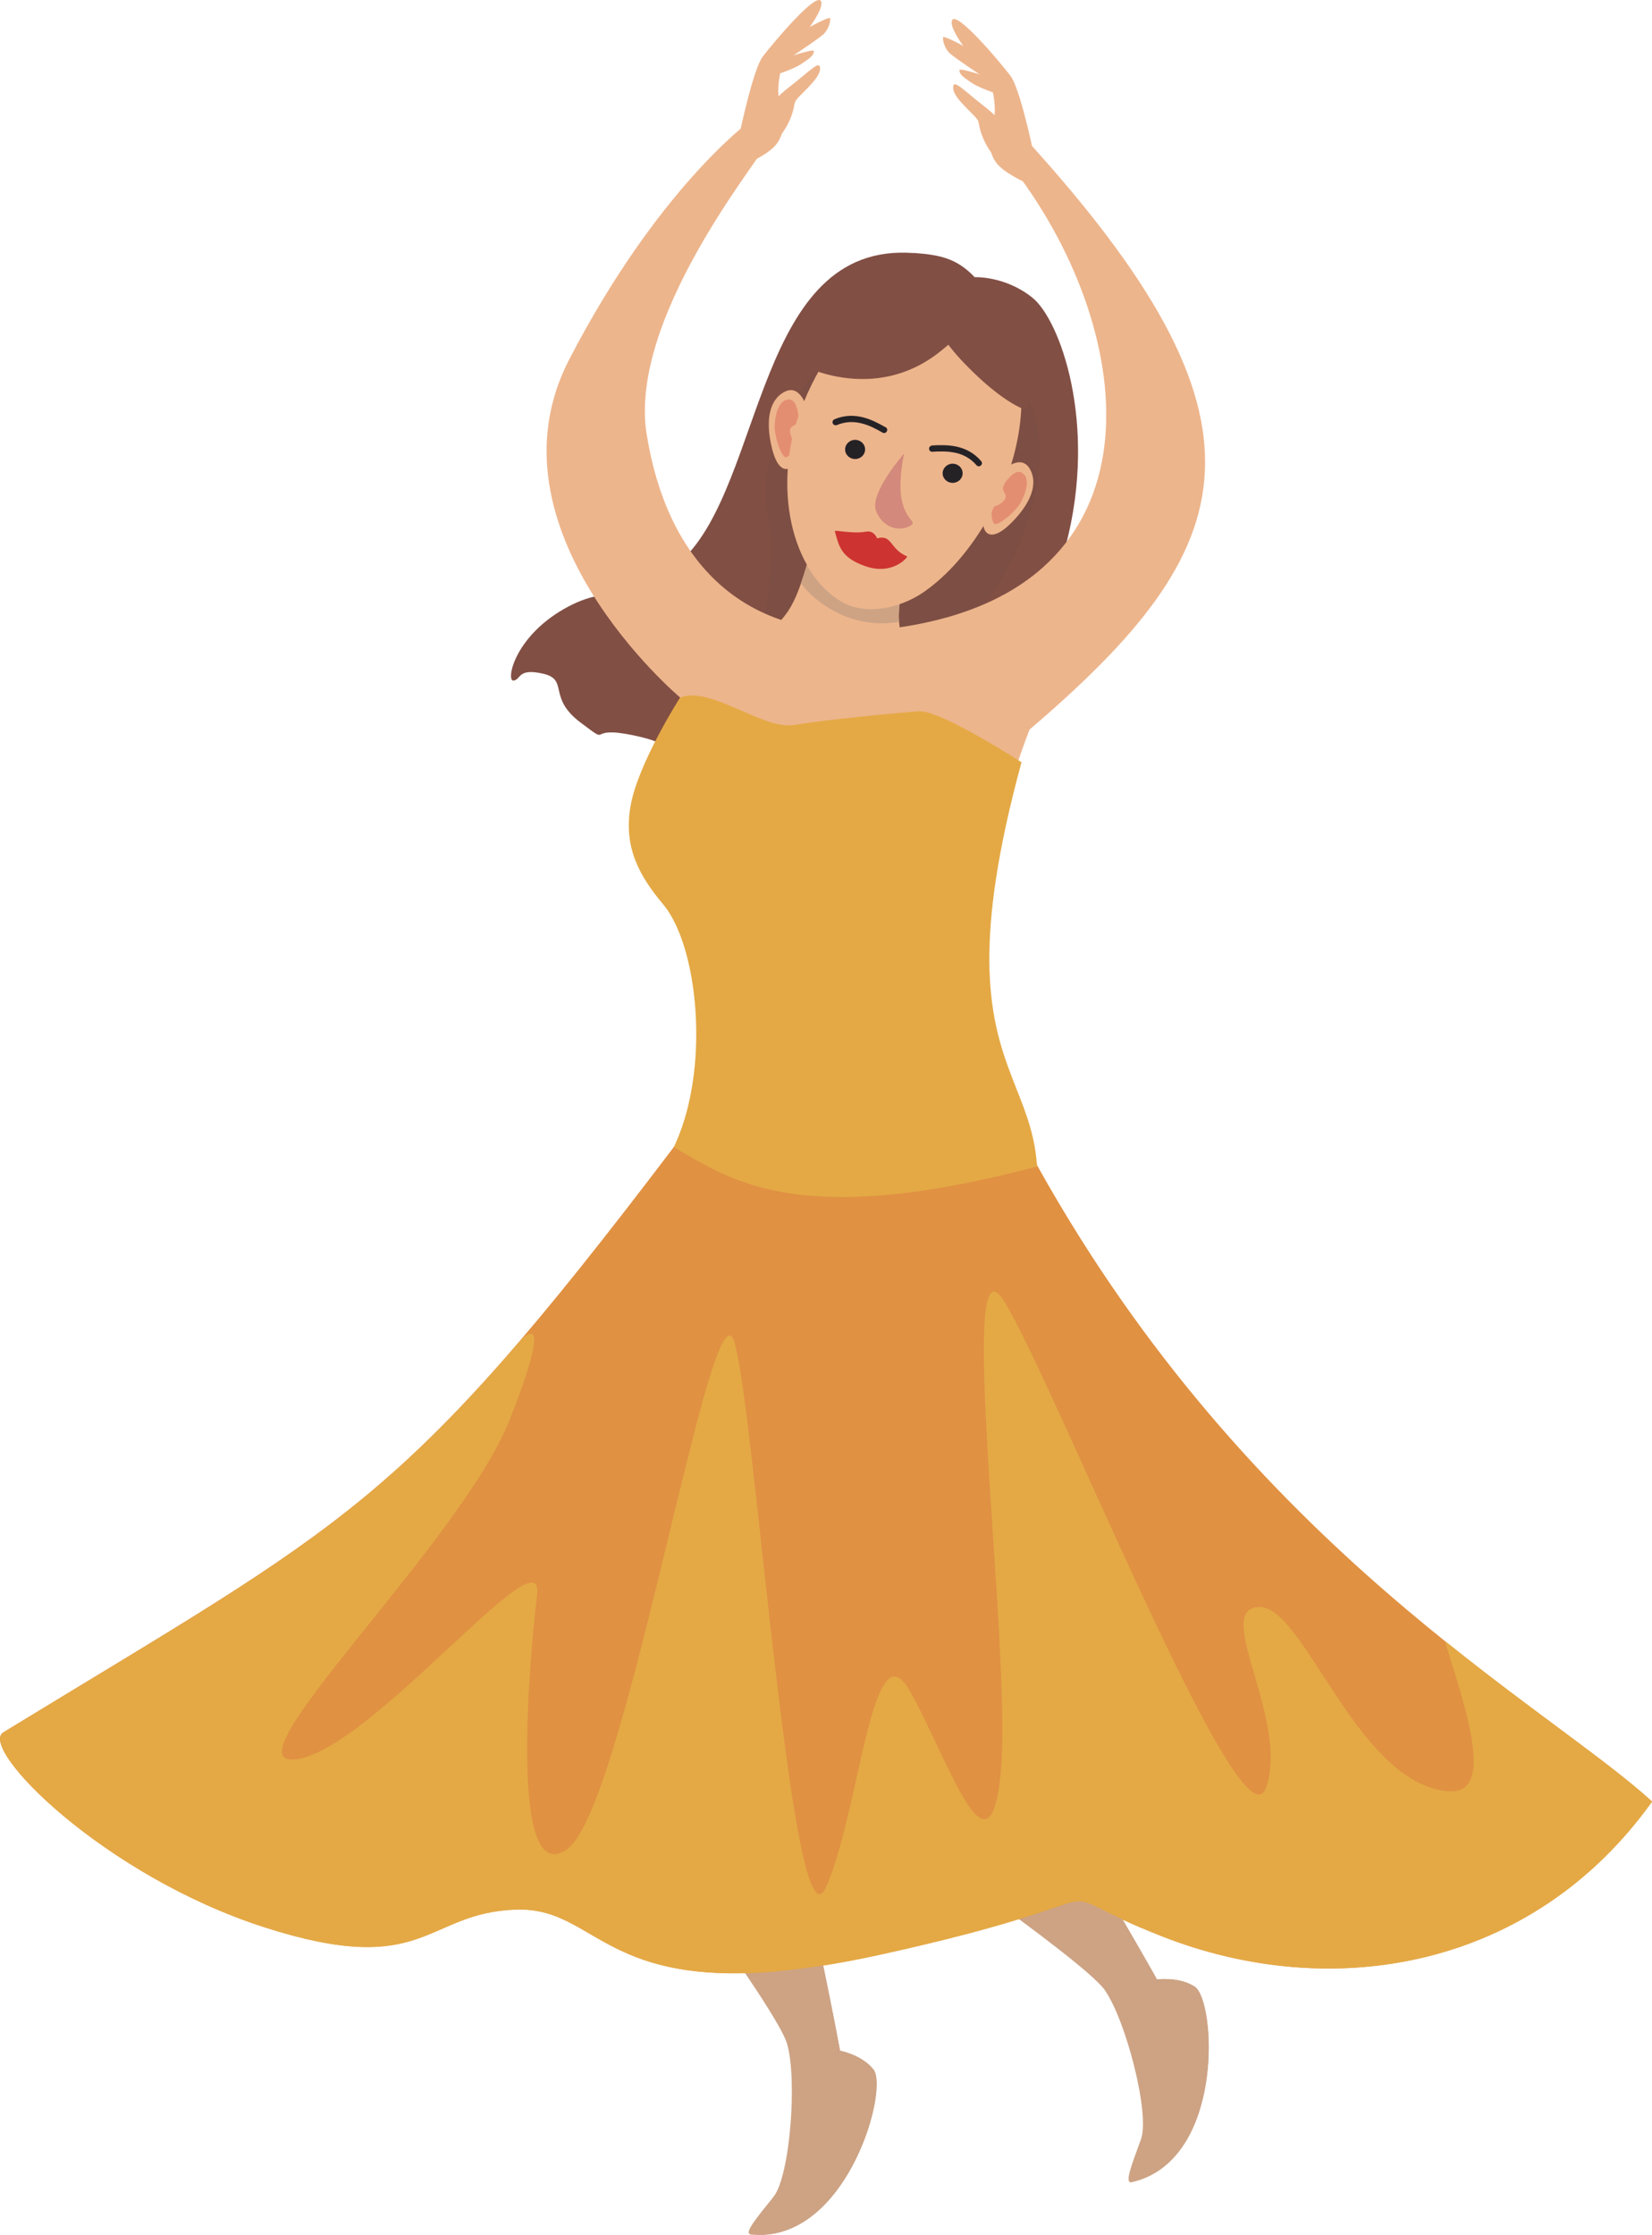 <?xml version="1.0" encoding="UTF-8"?>
<!DOCTYPE svg PUBLIC "-//W3C//DTD SVG 1.1//EN" "http://www.w3.org/Graphics/SVG/1.1/DTD/svg11.dtd">
<!-- Creator: CorelDRAW -->
<svg xmlns="http://www.w3.org/2000/svg" xml:space="preserve" width="68.12mm" height="92.118mm" style="shape-rendering:geometricPrecision; text-rendering:geometricPrecision; image-rendering:optimizeQuality; fill-rule:evenodd; clip-rule:evenodd"
viewBox="0 0 12.061 16.31"
 xmlns:xlink="http://www.w3.org/1999/xlink">
 <defs>
  <style type="text/css">
   <![CDATA[
    .fil8 {fill:#252226}
    .fil1 {fill:#7D4E43}
    .fil0 {fill:#824F44}
    .fil9 {fill:#CD3431}
    .fil4 {fill:#CDA384}
    .fil7 {fill:#D3897B}
    .fil3 {fill:#E48E71}
    .fil5 {fill:#E4A945}
    .fil2 {fill:#EDB58C}
    .fil6 {fill:#E09142}
   ]]>
  </style>
 </defs>
 <g id="图层_x0020_1">
  <path class="fil0" d="M6.671 1.847c-1.154,-0.088 -1.089,1.681 -1.694,2.243 -0.389,0.361 -0.494,0.144 -0.861,0.355 -0.367,0.211 -0.422,0.528 -0.367,0.522 0.056,-0.006 0.028,-0.094 0.217,-0.05 0.189,0.044 0.028,0.172 0.272,0.356 0.244,0.183 0.022,0.017 0.389,0.094 0.367,0.078 0.156,0.128 0.628,0.35 0.472,0.222 0.786,0.18 1.522,-0.056 0.736,-0.235 0.772,-0.794 1.005,-1.683 0.233,-0.889 -0.044,-1.644 -0.244,-1.805 -0.2,-0.161 -0.422,-0.15 -0.422,-0.15 -0.13,-0.137 -0.252,-0.163 -0.444,-0.177z"/>
  <path class="fil1" d="M7.158 2.515c0.138,0.103 0.385,0.34 0.422,0.619 0.109,0.824 -0.617,1.837 -1.45,2.033 -0.683,0.161 -1.386,0.219 -1.193,0.004 0.598,-0.666 0.651,-0.298 0.693,-1.143 0.011,-0.222 -0.105,-0.396 0.01,-0.745 0.114,-0.349 0.302,-0.581 0.335,-0.57 0.033,0.01 1.184,-0.198 1.184,-0.198z"/>
  <path class="fil2" d="M7.282 3.464c0.039,-0.035 0.175,-0.163 0.241,-0.034 0.066,0.129 -0.032,0.283 -0.151,0.397 -0.12,0.115 -0.186,0.084 -0.195,-0.004 -0.008,-0.089 0.104,-0.359 0.104,-0.359z"/>
  <path class="fil3" d="M7.371 3.482c0.012,-0.01 0.059,-0.065 0.102,-0.023 0.044,0.041 0.021,0.127 -0.017,0.201 -0.038,0.074 -0.175,0.186 -0.198,0.161 -0.023,-0.025 -0.03,-0.12 0.008,-0.128 0.037,-0.008 0.091,-0.051 0.073,-0.085 -0.018,-0.034 -0.022,-0.047 -0.012,-0.069 0.01,-0.022 0.045,-0.056 0.045,-0.056z"/>
  <path class="fil2" d="M5.906 3.021c-0.015,-0.05 -0.064,-0.231 -0.188,-0.156 -0.124,0.075 -0.121,0.257 -0.079,0.418 0.042,0.16 0.114,0.169 0.168,0.098 0.054,-0.071 0.099,-0.36 0.099,-0.36z"/>
  <path class="fil3" d="M5.821 2.99c-0.005,-0.015 -0.016,-0.086 -0.075,-0.073 -0.059,0.012 -0.084,0.097 -0.09,0.18 -0.006,0.083 0.051,0.25 0.084,0.24 0.033,-0.009 0.088,-0.086 0.061,-0.113 -0.027,-0.027 -0.05,-0.091 -0.017,-0.111 0.033,-0.019 0.043,-0.028 0.046,-0.053 0.003,-0.024 -0.009,-0.071 -0.009,-0.071z"/>
  <path class="fil4" d="M5.212 9.375c0,0 -0.946,1.389 -1.175,2.075 -0.229,0.687 0.198,1.251 0.366,1.496 0.168,0.244 1.267,1.709 1.343,1.969 0.076,0.259 0.023,0.965 -0.099,1.118 -0.122,0.153 -0.222,0.269 -0.164,0.275 0.694,0.07 1.009,-1.057 0.894,-1.204 -0.084,-0.107 -0.244,-0.137 -0.244,-0.137 0,0 -0.256,-1.406 -0.485,-2.009 -0.229,-0.603 -0.534,-1.03 -0.534,-1.03 0,-3.54112e-005 0.74,-1.015 0.992,-1.435 0.252,-0.42 0.359,-0.641 0.359,-0.641l-1.251 -0.477z"/>
  <path class="fil4" d="M5.78 9.448c0,0 -0.45,1.619 -0.446,2.343 0.004,0.724 0.59,1.121 0.827,1.299 0.237,0.177 1.749,1.212 1.904,1.433 0.156,0.221 0.332,0.907 0.265,1.09 -0.067,0.184 -0.124,0.326 -0.067,0.313 0.68,-0.157 0.616,-1.325 0.459,-1.427 -0.114,-0.074 -0.275,-0.052 -0.275,-0.052 0,0 -0.694,-1.249 -1.105,-1.746 -0.41,-0.497 -0.837,-0.804 -0.837,-0.804 0,-1.77056e-005 0.375,-1.199 0.478,-1.677 0.104,-0.478 0.134,-0.722 0.134,-0.722l-1.338 -0.05z"/>
  <path class="fil2" d="M4.721 3.169c-0.133,-0.833 0.8,-1.972 0.867,-2.105 0.067,-0.133 -0.122,-0.172 -0.122,-0.172 1.77056e-005,0 -0.667,0.489 -1.311,1.733 -0.644,1.244 0.811,2.466 0.811,2.466 0,-1.77056e-005 -0.183,0.505 -0.239,0.816 -0.056,0.311 0.089,0.489 0.256,0.689 0.596,0.684 0.396,1.362 0.112,1.871 0.144,0.111 2.315,0.29 2.482,0.045 -0.349,-0.881 -0.639,-1.663 -0.061,-3.187 1.557,-1.329 1.878,-2.235 -0.062,-4.348l-0.122 0.169c0.936,1.144 1.235,3.013 -0.578,3.399 -0.168,0.036 -0.322,0.053 -0.461,0.058 -0.897,0.032 -1.427,-0.53 -1.572,-1.435z"/>
  <path class="fil5" d="M4.965 5.091c0,0 -0.306,0.478 -0.361,0.789 -0.056,0.311 0.072,0.522 0.239,0.722 0.273,0.328 0.351,1.307 0.034,1.849 1.36,0.466 2.361,0.952 2.594,0.755 0.44,-1.489 -0.721,-1.051 -0.013,-3.643 0,-3.54112e-005 -0.593,-0.383 -0.748,-0.372 -0.156,0.011 -0.683,0.061 -0.911,0.1 -0.228,0.039 -0.611,-0.289 -0.833,-0.2z"/>
  <path class="fil6" d="M7.576 8.512c1.558,2.794 3.71,3.927 4.485,4.636 -0.867,1.213 -2.319,1.476 -3.574,0.985 -1.022,-0.4 -0.045,-0.311 -2.066,0.133 -2.022,0.444 -1.989,-0.352 -2.655,-0.33 -0.666,0.022 -0.655,0.507 -1.833,0.13 -1.178,-0.378 -2.088,-1.303 -1.911,-1.422 2.536,-1.549 2.896,-1.634 4.897,-4.272 0.422,0.242 0.905,0.604 2.657,0.14z"/>
  <path class="fil2" d="M6.708 3.997c-0.36,0.709 0.067,0.839 0.011,0.855 -0.056,0.017 -0.533,0.139 -0.872,0.011 -0.339,-0.128 -0.267,-0.222 -0.267,-0.222 0.208,-0.176 0.238,-0.241 0.383,-0.778l0.744 0.133z"/>
  <path class="fil2" d="M6.744 4.321c-0.18,0.125 -0.431,0.167 -0.595,0.072 -0.377,-0.22 -0.506,-0.844 -0.311,-1.38 0.269,-0.74 0.9,-1.193 1.333,-0.802 0.595,0.538 0.17,1.696 -0.427,2.11z"/>
  <path class="fil0" d="M7.173 2.096c0,0 0.178,0.078 -0.306,0.467 -0.483,0.389 -1.016,0.1 -1.016,0.1 0,0 0.355,-0.528 0.622,-0.628 0.267,-0.1 0.7,0.061 0.7,0.061z"/>
  <path class="fil0" d="M6.812 2.196c0,0 -0.072,0.144 0.228,0.455 0.3,0.311 0.461,0.344 0.461,0.344 0,0 0.039,-0.568 -0.033,-0.739 -0.073,-0.171 -0.328,-0.193 -0.403,-0.221 -0.075,-0.028 -0.253,0.16 -0.253,0.16z"/>
  <path class="fil7" d="M6.602 3.307c0,0 -0.053,0.224 -0.013,0.366 0.039,0.141 0.116,0.134 0.047,0.169 -0.069,0.035 -0.189,0.016 -0.24,-0.113 -0.051,-0.129 0.207,-0.422 0.207,-0.422z"/>
  <path class="fil8" d="M6.243 3.35c0.04,0 0.073,-0.031 0.073,-0.07 0,-0.039 -0.033,-0.07 -0.073,-0.07 -0.04,0 -0.073,0.032 -0.073,0.07 0,0.039 0.033,0.07 0.073,0.07z"/>
  <path class="fil8" d="M6.955 3.524c0.04,0 0.073,-0.031 0.073,-0.07 1.77056e-005,-0.039 -0.033,-0.07 -0.073,-0.07 -0.04,0 -0.073,0.032 -0.073,0.07 0,0.039 0.033,0.07 0.073,0.07z"/>
  <path class="fil9" d="M6.404 3.929c-0.001,0 -0.021,-0.06 -0.081,-0.049 -0.103,0.019 -0.233,-0.017 -0.228,-0.002 0.03,0.104 0.04,0.189 0.219,0.253 0.203,0.073 0.316,-0.067 0.309,-0.07 -0.129,-0.054 -0.108,-0.163 -0.219,-0.132z"/>
  <path class="fil8" d="M6.466 3.118c0.011,0.006 0.015,0.02 0.008,0.031 -0.006,0.011 -0.02,0.015 -0.031,0.008 -0.044,-0.025 -0.095,-0.053 -0.152,-0.067 -0.055,-0.014 -0.116,-0.015 -0.181,0.012 -0.012,0.005 -0.025,-0.001 -0.03,-0.012 -0.005,-0.012 0.001,-0.025 0.012,-0.03 0.076,-0.032 0.146,-0.03 0.21,-0.014 0.062,0.016 0.117,0.046 0.163,0.072z"/>
  <path class="fil8" d="M6.804 3.252c-0.013,0.001 -0.022,0.012 -0.021,0.024 0.001,0.013 0.012,0.022 0.024,0.021 0.05,-0.003 0.108,-0.005 0.166,0.007 0.056,0.012 0.11,0.038 0.156,0.091 0.008,0.01 0.023,0.011 0.032,0.002 0.01,-0.008 0.011,-0.023 0.002,-0.032 -0.053,-0.062 -0.117,-0.092 -0.181,-0.106 -0.063,-0.013 -0.125,-0.011 -0.178,-0.008z"/>
  <path class="fil4" d="M5.891 4.122c-0.015,0.051 -0.029,0.095 -0.043,0.135 0.05,0.068 0.128,0.144 0.257,0.211 0.156,0.081 0.319,0.094 0.458,0.07 -0.003,-0.038 -0.002,-0.081 0.004,-0.128 -0.146,0.05 -0.304,0.05 -0.419,-0.016 -0.106,-0.062 -0.193,-0.156 -0.258,-0.27z"/>
  <path class="fil2" d="M5.592 0.846c0.069,-0.122 0.056,-0.122 0.192,-0.228 0.136,-0.106 0.208,-0.189 0.203,-0.111 -0.006,0.078 -0.172,0.2 -0.183,0.239 -0.011,0.039 -0.013,0.111 -0.096,0.231 -0.082,0.119 -0.174,0.175 -0.174,0.091 0,-0.083 0.058,-0.222 0.058,-0.222z"/>
  <path class="fil2" d="M5.667 0.351c0.036,-0.044 0.392,-0.244 0.394,-0.217 0.003,0.028 -0.014,0.083 -0.05,0.117 -0.036,0.033 -0.364,0.258 -0.356,0.23 0.008,-0.028 0.011,-0.131 0.011,-0.131z"/>
  <path class="fil2" d="M5.631 0.449c0.03,0.003 0.314,-0.103 0.311,-0.075 -0.003,0.028 -0.017,0.044 -0.094,0.094 -0.078,0.05 -0.231,0.092 -0.231,0.092l0.014 -0.111z"/>
  <path class="fil2" d="M5.285 1.269c0.044,-0.056 0.07,-0.08 0.099,-0.22 0.029,-0.141 0.118,-0.546 0.184,-0.635 0.067,-0.089 0.405,-0.494 0.428,-0.4 0.022,0.094 -0.271,0.412 -0.271,0.412 1.77056e-005,-1.77056e-005 -0.064,0.183 -0.036,0.308 0.028,0.125 0.056,0.244 -0.039,0.339 -0.094,0.094 -0.365,0.196 -0.365,0.196z"/>
  <path class="fil2" d="M7.354 0.985c-0.069,-0.122 -0.056,-0.122 -0.192,-0.228 -0.136,-0.106 -0.208,-0.189 -0.203,-0.111 0.005,0.078 0.172,0.2 0.183,0.239 0.011,0.039 0.013,0.111 0.096,0.231 0.082,0.119 0.174,0.175 0.174,0.091 0,-0.083 -0.058,-0.222 -0.058,-0.222z"/>
  <path class="fil2" d="M7.279 0.49c-0.036,-0.044 -0.392,-0.244 -0.394,-0.217 -0.003,0.028 0.014,0.083 0.05,0.117 0.036,0.033 0.364,0.258 0.355,0.23 -0.008,-0.028 -0.011,-0.131 -0.011,-0.131z"/>
  <path class="fil2" d="M7.315 0.588c-0.03,0.003 -0.314,-0.103 -0.311,-0.075 0.003,0.028 0.017,0.044 0.094,0.094 0.078,0.05 0.231,0.092 0.231,0.092l-0.014 -0.111z"/>
  <path class="fil2" d="M7.66 1.408c-0.044,-0.056 -0.07,-0.08 -0.099,-0.22 -0.029,-0.141 -0.117,-0.546 -0.184,-0.635 -0.067,-0.089 -0.406,-0.494 -0.428,-0.4 -0.022,0.094 0.271,0.412 0.271,0.412 0,0 0.064,0.183 0.036,0.308 -0.028,0.125 -0.056,0.244 0.039,0.339 0.094,0.094 0.365,0.196 0.365,0.196z"/>
  <path class="fil5" d="M9.241 13.05c-0.178,0.489 -1.555,-2.988 -1.911,-3.555 -0.328,-0.522 -0.004,2.072 -0.012,3.176 -0.001,0.094 -0.004,0.176 -0.01,0.246 -0.078,0.889 -0.389,-0.089 -0.666,-0.578 -0.194,-0.342 -0.296,0.231 -0.424,0.792 -0.055,0.24 -0.114,0.478 -0.187,0.641 -0.1,0.224 -0.205,-0.307 -0.303,-1.051 -0.058,-0.436 -0.114,-0.946 -0.166,-1.419 -0.025,-0.227 -0.049,-0.446 -0.072,-0.645 -0.046,-0.398 -0.088,-0.715 -0.125,-0.851 -0.125,-0.474 -0.562,2.005 -0.952,3.151 -0.094,0.277 -0.186,0.476 -0.27,0.537 -0.431,0.313 -0.278,-1.378 -0.222,-1.855 0.056,-0.478 -1.2,1.122 -1.755,1.2 -0.556,0.078 1.2,-1.578 1.555,-2.477 0.355,-0.9 0.071,-0.57 0.071,-0.57 -1.139,1.328 -1.793,1.647 -3.769,2.853 -0.177,0.119 0.733,1.044 1.911,1.422 1.178,0.378 1.166,-0.107 1.833,-0.13 0.535,-0.018 0.619,0.491 1.675,0.464 0.164,-0.004 0.352,-0.022 0.569,-0.056 0.127,-0.02 0.264,-0.046 0.411,-0.078 0.495,-0.109 0.81,-0.196 1.019,-0.261 0.542,-0.167 0.367,-0.177 0.757,0.004 0.074,0.034 0.168,0.075 0.29,0.123 1.255,0.491 2.708,0.228 3.574,-0.985 -0.318,-0.291 -0.868,-0.654 -1.514,-1.173 0.174,0.557 0.365,1.132 0.016,1.097 -0.667,-0.067 -1.044,-1.366 -1.378,-1.344 -0.333,0.022 0.233,0.833 0.056,1.322z"/>
  <path class="fil4" d="M6.008 15.177c0.044,0.106 0.178,0.3 0.056,0.622 -0.067,0.176 -0.292,0.37 -0.509,0.511 0.644,-0.011 0.934,-1.065 0.822,-1.207 -0.084,-0.107 -0.244,-0.137 -0.244,-0.137 3.54112e-005,0 -0.049,-0.268 -0.123,-0.621 -0.123,0.019 -0.237,0.033 -0.343,0.043 0.116,0.267 0.31,0.716 0.341,0.789z"/>
  <path class="fil4" d="M8.224 14.393c0.156,0.283 0.283,0.4 0.355,0.594 0.046,0.124 -0.135,0.598 -0.262,0.923 0.621,-0.206 0.557,-1.312 0.405,-1.412 -0.114,-0.074 -0.275,-0.052 -0.275,-0.052 0,0 -0.102,-0.183 -0.251,-0.437 -0.272,-0.126 -0.269,-0.159 -0.426,-0.111 0.175,0.154 0.374,0.349 0.454,0.495z"/>
 </g>
</svg>
